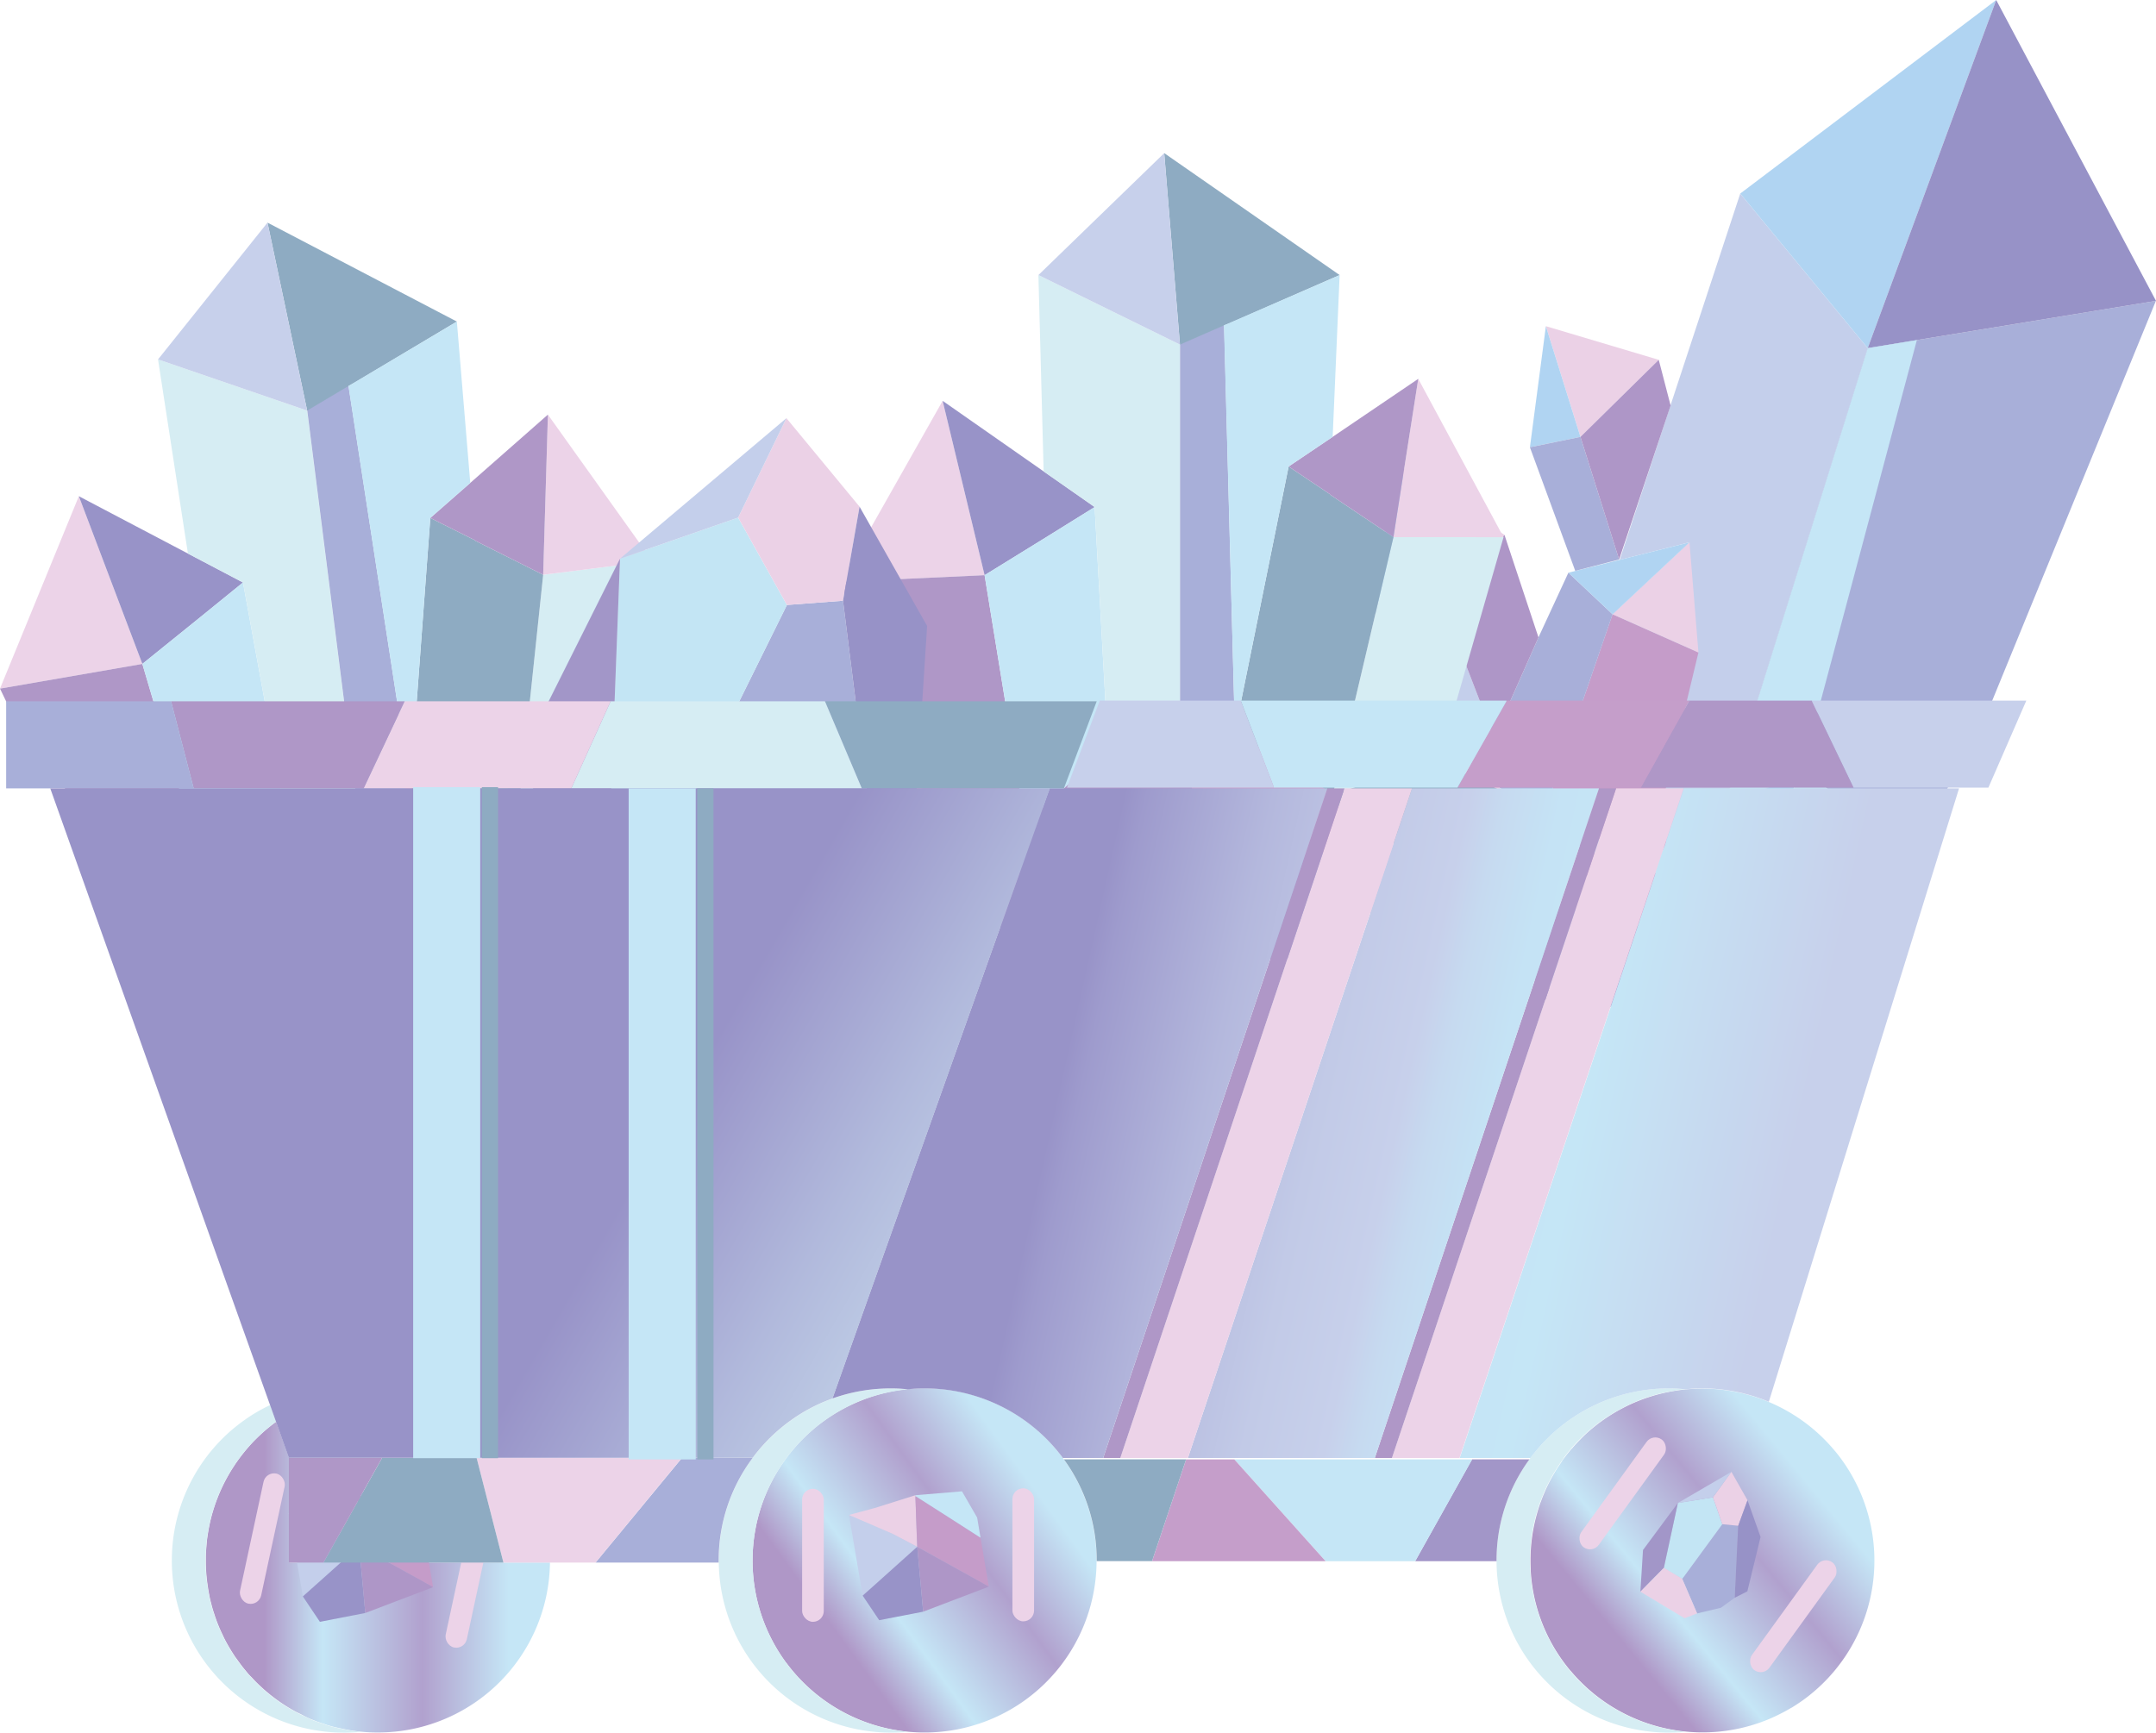 <svg xmlns="http://www.w3.org/2000/svg" xmlns:xlink="http://www.w3.org/1999/xlink" viewBox="0 0 584.9 470.16"><defs><style>.cls-1{fill:#c4cfeb;}.cls-2{fill:#a8afd9;}.cls-3{fill:#c59cc9;}.cls-4{fill:#b0d4f2;}.cls-5{fill:#9792c7;}.cls-6{fill:#ebd1e6;}.cls-7{fill:#ae96c7;}.cls-8{fill:#9893c8;}.cls-9{fill:#c5e6f6;}.cls-10{fill:#ecd3e8;}.cls-11{fill:#af97c7;}.cls-12{fill:#d6edf3;}.cls-13{fill:#8eabc2;}.cls-14{fill:#c7d0eb;}.cls-15,.cls-22{fill:#c59eca;}.cls-15{stroke:#c59eca;stroke-miterlimit:10;}.cls-16{fill:#a296c8;}.cls-17{fill:#c3e5f4;}.cls-18{fill:url(#Naamloos_verloop_21);}.cls-19{fill:none;}.cls-20{fill:url(#Naamloos_verloop_21-2);}.cls-21{fill:url(#Naamloos_verloop_21-3);}.cls-23{fill:url(#Naamloos_verloop_38);}.cls-24{fill:url(#Naamloos_verloop_38-2);}.cls-25{fill:url(#Naamloos_verloop_38-3);}.cls-26{fill:url(#Naamloos_verloop_241);}</style><linearGradient id="Naamloos_verloop_21" x1="19.36" y1="233.48" x2="112.68" y2="233.48" gradientTransform="translate(262.38 285.29) rotate(-39.5)" gradientUnits="userSpaceOnUse"><stop offset="0.17" stop-color="#af97c7"/><stop offset="0.34" stop-color="#c5e6f6"/><stop offset="0.63" stop-color="#b1a1ce"/><stop offset="0.88" stop-color="#c5e6f6"/></linearGradient><linearGradient id="Naamloos_verloop_21-2" x1="-211.76" y1="232.22" x2="-118.34" y2="232.22" gradientTransform="matrix(0.81, -0.59, 0.59, 0.81, 248.01, 138.58)" xlink:href="#Naamloos_verloop_21"/><linearGradient id="Naamloos_verloop_21-3" x1="55.8" y1="428" x2="149.2" y2="428" gradientTransform="matrix(1, 0, 0, 1, 0, 0)" xlink:href="#Naamloos_verloop_21"/><linearGradient id="Naamloos_verloop_38" x1="236.8" y1="254.28" x2="535.17" y2="320.69" gradientUnits="userSpaceOnUse"><stop offset="0.19" stop-color="#9893c8"/><stop offset="0.21" stop-color="#9e9bcd"/><stop offset="0.32" stop-color="#b4b8dd"/><stop offset="0.42" stop-color="#c2cae7"/><stop offset="0.49" stop-color="#c7d0eb"/><stop offset="0.52" stop-color="#c6daf0"/><stop offset="0.57" stop-color="#c5e3f5"/><stop offset="0.65" stop-color="#c5e6f6"/><stop offset="0.84" stop-color="#c7d0eb"/></linearGradient><linearGradient id="Naamloos_verloop_38-2" x1="232.76" y1="272.45" x2="531.13" y2="338.86" xlink:href="#Naamloos_verloop_38"/><linearGradient id="Naamloos_verloop_38-3" x1="230.22" y1="283.86" x2="528.59" y2="350.27" xlink:href="#Naamloos_verloop_38"/><linearGradient id="Naamloos_verloop_241" x1="167.05" y1="296.39" x2="401.91" y2="431.99" gradientUnits="userSpaceOnUse"><stop offset="0.06" stop-color="#9893c8"/><stop offset="0.25" stop-color="#b1b9dc"/><stop offset="0.36" stop-color="#becce5"/><stop offset="0.49" stop-color="#c8dbec"/><stop offset="0.6" stop-color="#cce0ee"/><stop offset="0.74" stop-color="#d1e7f1"/><stop offset="0.81" stop-color="#d6edf3"/></linearGradient></defs><g id="Layer_2" data-name="Layer 2"><g id="MIJNWAGEN"><polygon class="cls-1" points="506.69 94.47 467.45 219.81 467.45 219.81 451.71 227.73 464.24 230.06 464.22 230.12 450.54 228.04 452.33 232.02 448.5 228.12 444.44 224 428.32 229.65 418.36 222.28 437.48 166.69 458.34 147.16 439.4 151.91 450.79 117.31 450.87 117.06 453.2 109.97 472.11 52.52 506.69 94.47"/><path class="cls-2" d="M523.7,224.22c1.67-3.14,3.59-6.28,4.42-9.58a4.42,4.42,0,0,1,3.75-3.51l53-129.49L506.69,94.47,467.45,219.81,488.94,209l27,20Z"/><polygon class="cls-3" points="460.77 177.05 448.5 228.12 444.44 224 428.32 229.65 418.36 222.28 437.48 166.69 460.77 177.05"/><polygon class="cls-2" points="437.48 166.69 418.36 222.28 416.66 221.02 400.76 209.25 405.3 200.19 417.38 172.96 417.37 172.95 425.49 155.4 435.23 164.57 437.48 166.69"/><polygon class="cls-1" points="405.3 200.19 400.76 209.25 400.63 209.16 395.23 205.16 394.58 206.54 394.28 205.97 371.36 162.79 392.02 165.72 405.06 199.58 405.3 200.19"/><polygon class="cls-4" points="541.55 0 506.69 94.47 472.11 52.52 541.55 0"/><polygon class="cls-5" points="541.55 0 584.9 81.64 506.69 94.47 541.55 0"/><polygon class="cls-6" points="419.38 88.51 450 97.64 428.76 118.55 419.38 88.51"/><polygon class="cls-6" points="458.34 147.16 460.77 177.05 437.48 166.69 458.34 147.16"/><polygon class="cls-4" points="458.34 147.16 437.48 166.69 435.23 164.57 425.49 155.4 439.4 151.91 458.34 147.16"/><polygon class="cls-4" points="380.06 126.63 392.02 165.72 371.35 162.79 380.06 126.63"/><polygon class="cls-6" points="380.06 126.63 408.15 145.15 392.02 165.72 380.06 126.63"/><polygon class="cls-4" points="419.38 88.51 428.76 118.55 415.05 121.37 419.38 88.51"/><polygon class="cls-7" points="417.37 172.95 417.38 172.96 405.3 200.19 405.06 199.58 392.02 165.72 408.15 145.15 417.37 172.95"/><path class="cls-1" d="M522.09,227.51c.47-1.1,1-2.2,1.61-3.29L516,229l4.27,3.16C520.83,230.61,521.44,229.05,522.09,227.51Z"/><path class="cls-3" d="M513.27,250l-7.83-5.79h0l-19.2,11.63,1.38,20.63.92-.66,21-15C510.58,257.16,511.89,253.58,513.27,250Z"/><path class="cls-8" d="M507.92,274.06a5.09,5.09,0,0,1-.64-2.33l-19.67,4.78L489,297.45l16.36-11.21a5,5,0,0,1,0-1.08A68,68,0,0,1,507.92,274.06Z"/><path class="cls-6" d="M516.61,241.72c.73-1.83,1.42-3.67,2.11-5.51l-13.29,8h0l7.83,5.79C514.37,247.24,515.5,244.47,516.61,241.72Z"/><path class="cls-7" d="M507.32,270.77a67.94,67.94,0,0,1,2.19-10l-21.9,15.71,19.67-4.78A6.27,6.27,0,0,1,507.32,270.77Z"/><polygon class="cls-1" points="433.54 248.1 418.48 270.76 406.04 243.04 423.6 245.78 433.54 248.1"/><polygon class="cls-8" points="441.72 270.88 426.71 278.05 418.48 270.76 433.54 248.1 441.72 270.88"/><polygon class="cls-6" points="433.54 248.1 423.6 245.78 406.04 243.04 414.01 238.49 414.6 238.16 428.06 229.74 431.81 242.35 432.67 245.29 433.54 248.1"/><polygon class="cls-3" points="462.98 255.76 433.54 248.1 431.97 242.96 428.23 230.39 428.58 230.19 446.59 236.06 455.44 238.94 462.98 255.76"/><polygon class="cls-9" points="455.44 238.94 446.59 236.06 428.14 230.04 428.06 229.74 444.44 224 448.5 228.12 452.33 232.02 455.44 238.94"/><polygon class="cls-7" points="433.54 248.1 462.98 255.75 441.72 270.88 433.54 248.1"/><polygon class="cls-3" points="477.85 232.58 462.98 255.76 455.44 238.94 452.33 232.02 450.54 228.04 464.22 230.12 466.13 230.41 477.85 232.58"/><polygon class="cls-7" points="486.23 255.88 471.21 263.05 462.98 255.76 477.85 232.58 486.23 255.88"/><polygon class="cls-4" points="488.94 209 484.75 217.91 480.92 226.07 478.49 231.22 478.2 231.83 477.85 232.58 466.13 230.41 464.24 230.06 450.54 228.04 467.45 219.81 467.45 219.81 468.98 219.04 488.94 209"/><path class="cls-9" d="M519.62,233.8c.2-.55.41-1.09.62-1.63L516,229l-27-20-4.19,8.92-3.83,8.16-3.07,6.51,22,.64,19,.56Z"/><path class="cls-2" d="M519.62,233.8l-.79,0-19-.56-22-.64.19.53,8.19,22.77,19.2-11.63,13.29-8Z"/><polygon class="cls-7" points="479.24 277.12 461.35 288.86 441.72 270.88 479.89 270.86 479.24 277.12"/><polygon class="cls-3" points="485.69 284.62 489.02 297.45 461.35 288.86 479.24 277.12 485.69 284.62"/><polygon class="cls-6" points="479.89 270.86 441.72 270.88 462.98 255.75 479.89 270.86"/><polygon class="cls-4" points="479.89 270.86 471.21 263.05 486.23 255.88 485.69 284.62 479.24 277.12 479.89 270.86"/><polygon class="cls-5" points="485.69 284.62 486.23 255.88 489.02 297.45 485.69 284.62"/><polygon class="cls-2" points="439.25 151.83 427.35 154.91 415.05 121.37 428.76 118.55 439.25 151.83"/><polygon class="cls-7" points="453.22 110.04 439.25 151.83 428.76 118.55 450 97.64 453.22 110.04"/><polygon class="cls-2" points="384.33 229.26 387.51 251.55 370.46 226.27 372.42 226.56 384.33 229.26"/><polygon class="cls-7" points="406.04 243.04 412.26 256.9 387.51 251.55 384.33 229.26 406.04 243.04"/><polygon class="cls-4" points="395.23 205.16 394.58 206.54 393.72 208.37 393.69 208.42 390.96 214.24 390.93 214.31 390.9 214.35 384.33 229.26 373.68 226.85 373.66 226.85 370.46 226.27 394.28 205.97 395.23 205.16"/><polygon class="cls-6" points="428.32 229.65 428.04 229.75 427.76 229.92 427.63 230 415.82 229.66 407.97 229.43 407.97 229.43 406.15 229.38 406.05 229.38 384.33 229.26 390.9 214.35 390.93 214.31 390.96 214.24 393.69 208.42 393.72 208.37 394.58 206.54 395.23 205.16 400.63 209.16 400.76 209.25 416.66 221.02 418.36 222.28 428.32 229.65"/><polygon class="cls-3" points="427.63 230 414.56 238.16 414.01 238.49 406.04 243.04 384.33 229.26 406.05 229.38 406.15 229.38 407.97 229.43 415.82 229.66 427.63 230"/><polygon class="cls-9" points="520.03 92.28 488.94 209 467.45 219.81 506.69 94.47 520.03 92.28"/><polygon class="cls-6" points="479.89 270.86 485.97 269.28 485.69 284.62 479.24 277.12 479.89 270.86"/><polygon class="cls-10" points="255.73 108.77 267.11 156.08 227.96 157.88 255.73 108.77"/><polygon class="cls-8" points="296.97 137.59 283.7 145.84 267.11 156.08 255.73 108.77 283.13 127.92 296.97 137.59"/><polygon class="cls-11" points="278.11 223.58 246.44 213.34 227.96 157.88 267.11 156.08 278.11 223.58"/><polygon class="cls-9" points="300.58 203.01 278.11 223.58 267.11 156.08 283.7 145.84 296.97 137.59 300.58 203.01"/><polygon class="cls-12" points="320.11 93.51 320.11 203.01 300.58 203.01 296.97 137.59 283.13 127.92 281.71 74.64 320.11 93.51"/><polygon class="cls-2" points="335.02 198.53 320.13 202.8 320.13 93.3 332.08 88.09 335.02 198.53"/><polygon class="cls-12" points="407.9 145.75 390.45 206.52 361.63 215.43 378.03 145.75 407.9 145.75"/><polygon class="cls-10" points="384.76 102.8 407.9 145.77 378.03 145.75 384.76 102.8"/><polygon class="cls-13" points="363.43 74.64 333.29 87.82 332.05 88.29 320.11 93.51 315.84 41.55 363.43 74.64"/><polygon class="cls-14" points="320.11 93.51 281.71 74.64 315.84 41.55 320.11 93.51"/><polygon class="cls-15" points="368.08 228.99 330.73 238.56 320.11 203.01 334.99 198.74 361.63 215.43 368.08 228.99"/><polygon class="cls-13" points="378.03 145.75 361.63 215.43 335.02 198.53 349.59 126.59 360.78 134.09 360.78 134.18 378.03 145.75"/><polygon class="cls-11" points="384.76 102.8 378.03 145.75 360.78 134.18 360.78 134.09 349.59 126.59 361.54 118.54 384.76 102.8"/><polygon class="cls-9" points="363.43 74.64 361.54 118.54 349.59 126.59 335.02 198.53 332.05 88.29 363.43 74.64"/><polygon class="cls-2" points="363.46 260.25 340.7 260.25 314.75 262.74 330.75 238.56 368.08 228.96 363.46 260.25"/><polygon class="cls-11" points="330.73 238.56 300.86 230.12 278.11 223.58 300.58 203.01 320.11 203.01 330.73 238.56"/><polygon class="cls-8" points="314.75 262.74 274.17 250.08 278.13 223.63 330.75 238.56 314.75 262.74"/><polygon class="cls-10" points="400.08 247.8 365.3 247.8 368.08 228.96 400.08 228.25 400.08 247.8"/><polygon class="cls-9" points="424.25 230.03 412.16 216.94 400.08 230.03 400.08 247.8 424.25 230.03"/><polygon class="cls-15" points="246.49 213.32 278.13 223.63 274.17 250.08 237.96 262.74 246.49 213.32"/><polygon class="cls-13" points="400.08 228.25 368.08 228.96 361.68 215.45 390.48 206.56 412.16 216.94 400.08 228.25"/><polygon class="cls-16" points="245.78 215.45 237.96 262.74 214.49 239.09 245.78 215.45"/><polygon class="cls-10" points="21.39 134.65 38.62 180.16 0 186.86 21.39 134.65"/><polygon class="cls-8" points="65.92 158.06 53.79 167.91 38.62 180.16 21.39 134.65 50.98 150.21 65.92 158.06"/><path class="cls-11" d="M45.39,243.36,58,245.74,38.62,180.16,0,186.86l8.19,17c10.3,10,18.78,21.55,27.05,33.25A27,27,0,0,1,45.39,243.36Z"/><polygon class="cls-9" points="77.72 222.51 58.01 245.74 38.62 180.16 53.79 167.91 65.92 158.06 77.72 222.51"/><polygon class="cls-12" points="83.33 111.42 97.09 220.05 77.72 222.51 65.92 158.06 50.98 150.21 42.87 97.53 83.33 111.42"/><polygon class="cls-2" points="111.33 213.74 97.09 219.84 83.33 111.21 94.53 104.54 111.33 213.74"/><polygon class="cls-12" points="176.99 152.21 167.32 214.69 139.85 227.16 147.36 155.97 176.99 152.21"/><polygon class="cls-10" points="148.64 112.51 176.99 152.24 147.36 155.97 148.64 112.51"/><polygon class="cls-13" points="123.94 87.26 95.69 104.12 94.53 104.75 83.33 111.42 72.57 60.41 123.94 87.26"/><polygon class="cls-14" points="83.33 111.42 42.87 97.53 72.57 60.41 83.33 111.42"/><polygon class="cls-15" points="147.95 239.79 112.09 253.99 97.09 220.05 111.32 213.95 139.85 227.16 147.95 239.79"/><polygon class="cls-13" points="147.36 155.97 139.85 227.16 111.32 213.74 116.74 140.54 128.78 146.56 128.79 146.66 147.36 155.97"/><polygon class="cls-11" points="148.64 112.51 147.36 155.97 128.79 146.66 128.78 146.56 116.74 140.54 127.58 131.04 148.64 112.51"/><polygon class="cls-9" points="123.94 87.26 127.58 131.04 116.74 140.54 111.32 213.74 94.53 104.75 123.94 87.26"/><polygon class="cls-2" points="147.29 271.39 124.72 274.25 99.28 279.98 112.12 253.99 147.94 239.77 147.29 271.39"/><polygon class="cls-11" points="112.09 253.99 81.41 249.37 58.01 245.74 77.72 222.51 97.09 220.05 112.09 253.99"/><path class="cls-8" d="M58,245.79l-.47,20.75a61.07,61.07,0,0,1,1.12,6.21L99.28,280l12.84-26Z"/><polygon class="cls-10" points="182.06 254.44 147.55 258.81 147.94 239.77 179.6 235.04 182.06 254.44"/><polygon class="cls-9" points="203.81 233.77 190.17 222.31 179.82 236.81 182.06 254.44 203.81 233.77"/><path class="cls-15" d="M57.57,266.54,58,245.79,45.4,243.37C51.64,249.31,55.58,258,57.57,266.54Z"/><polygon class="cls-13" points="179.6 235.04 147.94 239.77 139.9 227.17 167.35 214.74 190.17 222.31 179.6 235.04"/><polygon class="cls-2" points="237.28 231.28 226.03 242.91 204.57 252.16 184.84 222.1 213.48 164.16 228.7 163.01 237.28 231.28"/><polygon class="cls-17" points="200.25 140.45 213.48 164.16 184.84 222.1 165.81 214.86 168.2 151.6 200.25 140.45"/><polygon class="cls-6" points="213.35 113.47 233.19 137.49 228.7 163.01 213.48 164.16 200.25 140.45 213.35 113.47"/><polygon class="cls-1" points="200.25 140.45 168.2 151.6 213.35 113.47 200.25 140.45"/><polygon class="cls-16" points="165.81 214.86 147.67 241.16 143.24 201.52 168.2 151.6 165.81 214.86"/><polygon class="cls-6" points="165.81 214.86 184.84 222.1 204.57 252.16 193.6 258.77 147.67 241.16 165.81 214.86"/><polygon class="cls-5" points="233.19 137.49 251.52 169.86 248.1 223.13 237.28 231.28 228.7 163.01 233.19 137.49"/><path class="cls-18" d="M497.84,393.77a46.7,46.7,0,0,1-6.34,65.75,42,42,0,0,1-3.6,2.68c-.62.42-1.24.81-1.84,1.19l-.05,0c-.62.36-1.22.71-1.85,1.05-1.29.68-2.56,1.32-3.89,1.89a46.7,46.7,0,0,1-54.06-12.81,1.76,1.76,0,0,1-.26-.28l-.12-.14a46.29,46.29,0,0,1-10.56-26.85c0-.16,0-.31,0-.47a46.41,46.41,0,0,1,1.54-14.46c.27-1,.56-2,.9-3,.12-.36.25-.7.38-1,.22-.66.47-1.28.74-1.91s.55-1.31.85-1.94c.47-1,1-2,1.53-2.93.29-.54.58-1,.9-1.55.54-.85,1.09-1.68,1.67-2.51,0,0,0,0,0-.07.6-.81,1.21-1.64,1.87-2.41.27-.35.56-.71.85-1a3.19,3.19,0,0,0,.35-.41c.61-.68,1.24-1.35,1.89-2a36.72,36.72,0,0,1,3.36-3.1,46.69,46.69,0,0,1,65.75,6.31Z"/><path class="cls-19" d="M448.77,468.29A46.64,46.64,0,0,1,415.1,424a2.3,2.3,0,0,1,0-.38v-.18A46.44,46.44,0,0,1,424,396l.27-.39a45.81,45.81,0,0,1,10.49-10.17,46.59,46.59,0,0,0-10.38,10.17l-.27.39a46.32,46.32,0,0,0-8.93,27.44v.18a1.54,1.54,0,0,0,0,.38A46.68,46.68,0,0,0,448.77,468.29Z"/><path class="cls-20" d="M288.62,396l.1.15a2,2,0,0,1,.21.33,46.72,46.72,0,0,1-10.68,64.74,43.88,43.88,0,0,1-3.85,2.52,46.65,46.65,0,0,1-61-12.43,2.94,2.94,0,0,1-.35-.44,46.7,46.7,0,0,1,6.8-62.33,40.35,40.35,0,0,1,3.59-2.91,46.7,46.7,0,0,1,41.45-6.76l.45.16A46.42,46.42,0,0,1,288.62,396Z"/><path class="cls-21" d="M149.2,424a46.66,46.66,0,0,1-46.68,46.12,43.8,43.8,0,0,1-4.61-.22,45.57,45.57,0,0,1-5.25-.84c-.61-.12-1.2-.25-1.79-.41-.05,0-.07,0-.09,0-.62-.14-1.23-.32-1.84-.5-.3-.09-.59-.19-.89-.3q-.81-.24-1.59-.54c-.72-.25-1.43-.55-2.11-.82s-1.41-.62-2.09-1-1.34-.65-2-1q-2-1.08-3.86-2.34a47.72,47.72,0,0,1-6.9-5.7c-.53-.52-1-1.07-1.55-1.61s-1-1.14-1.47-1.7-.94-1.16-1.39-1.78-.8-1.09-1.18-1.63a1.83,1.83,0,0,1-.27-.39c-.78-1.18-1.53-2.4-2.21-3.65-.36-.66-.7-1.32-1-2a41.61,41.61,0,0,1-2.36-5.93c-.3-.86-.55-1.75-.77-2.66-.21-.75-.37-1.5-.53-2.25a.13.13,0,0,1,0-.09c-.16-.75-.27-1.47-.38-2.22a45,45,0,0,1-.55-7.11c0-1,0-1.93.09-2.89s.14-1.88.25-2.81c0,0,0,0,0-.07.14-.91.27-1.82.43-2.7a45.59,45.59,0,0,1,1.32-5.39,46.63,46.63,0,0,1,5.81-12.13,1.81,1.81,0,0,1,.23-.36c.46-.64.91-1.27,1.39-1.91a48.58,48.58,0,0,1,3.49-4.09c.62-.63,1.28-1.27,1.91-1.86a48.87,48.87,0,0,1,4.16-3.43l3.5,9.81V424Z"/><path class="cls-12" d="M246.24,469.93a43.94,43.94,0,0,1-4.59.22A46.67,46.67,0,0,1,195,424a5.24,5.24,0,0,1,0-.56,46.61,46.61,0,0,1,19.58-38,45.16,45.16,0,0,1,11.28-5.93v0a47.07,47.07,0,0,1,15.86-2.75,38.25,38.25,0,0,1,4.56.25,45.93,45.93,0,0,0-22.53,8.45,46.61,46.61,0,0,0-19.58,38,3.51,3.51,0,0,0,0,.56A46.65,46.65,0,0,0,246.24,469.93Z"/><path class="cls-12" d="M455.12,469.68c.69.09,1.37.18,2.05.25a41.18,41.18,0,0,1-4.45.22A46.67,46.67,0,0,1,406,424a2.3,2.3,0,0,1,0-.38v-.18A46.32,46.32,0,0,1,414.92,396c.09-.14.18-.25.28-.39a46.83,46.83,0,0,1,37.52-18.87,37,37,0,0,1,4.49.25,27.31,27.31,0,0,0-2.72.34,4,4,0,0,1-.52.09c-.43.07-.89.16-1.32.25-1,.18-2,.43-3,.68a.07.07,0,0,1-.06,0c-1,.28-1.93.57-2.89.89-.57.18-1.11.39-1.68.61-1,.39-2,.82-3,1.3-.64.29-1.27.61-1.89.95s-1.2.66-1.79,1a6.91,6.91,0,0,0-1,.57,45.56,45.56,0,0,0-13.1,11.92L424,396a46.44,46.44,0,0,0-8.91,27.44v.18a2.3,2.3,0,0,0,0,.38,46.64,46.64,0,0,0,33.67,44.27,40.84,40.84,0,0,0,4.2,1c.7.14,1.38.25,2.09.37Z"/><path class="cls-19" d="M448.77,468.29A46.64,46.64,0,0,1,415.1,424a2.3,2.3,0,0,1,0-.38v-.18A46.44,46.44,0,0,1,424,396l.27-.39a45.81,45.81,0,0,1,10.49-10.17,46.59,46.59,0,0,0-10.38,10.17l-.27.39a46.32,46.32,0,0,0-8.93,27.44v.18a1.54,1.54,0,0,0,0,.38A46.68,46.68,0,0,0,448.77,468.29Z"/><path class="cls-12" d="M97.91,469.94a43.68,43.68,0,0,1-4.59.22A46.67,46.67,0,0,1,46.62,424a5.52,5.52,0,0,1,0-.57,46.61,46.61,0,0,1,19.58-38,44.48,44.48,0,0,1,7.09-4.16l1.61,4.52a40.93,40.93,0,0,0-4.16,3.43c-.66.59-1.29,1.23-1.91,1.86a43.58,43.58,0,0,0-3.49,4.09c-.12.14-.23.3-.34.43-.37.48-.71,1-1.05,1.48a1.81,1.81,0,0,0-.23.36,44.49,44.49,0,0,0-5.81,12.13A38.9,38.9,0,0,0,56.57,415c-.18.88-.32,1.79-.43,2.7,0,0,0,0,0,.07a21.89,21.89,0,0,0-.25,2.81c-.09,1-.11,1.91-.11,2.89a5.52,5.52,0,0,0,0,.57,42.85,42.85,0,0,0,.55,6.54c.09.75.22,1.47.38,2.22a.13.13,0,0,0,0,.09c.14.75.32,1.5.53,2.25.22.91.47,1.8.77,2.66a41.61,41.61,0,0,0,2.36,5.93c.32.68.66,1.34,1,2a38.93,38.93,0,0,0,2.21,3.65,1.83,1.83,0,0,0,.27.39c.36.54.75,1.09,1.18,1.63a16.73,16.73,0,0,0,1.39,1.78,21.3,21.3,0,0,0,1.47,1.7,16.84,16.84,0,0,0,1.55,1.61,42.42,42.42,0,0,0,6.9,5.7,35.4,35.4,0,0,0,3.86,2.34c.66.37,1.32.71,2,1s1.39.66,2.09,1,1.41.57,2.11.82q.78.3,1.59.54c.3.11.59.21.89.3.61.18,1.2.36,1.84.5,0,0,0,0,.09,0a15.48,15.48,0,0,0,1.79.41A45.57,45.57,0,0,0,97.91,469.94Z"/><rect class="cls-10" x="68.27" y="399.46" width="5.87" height="36.1" rx="2.93" transform="translate(89.51 -5.63) rotate(12.16)"/><rect class="cls-10" x="124.07" y="411.35" width="5.87" height="36.1" rx="2.93" transform="translate(93.26 -17.11) rotate(12.16)"/><polygon class="cls-1" points="248.84 419.73 234.03 432.98 230.32 411.09 242.24 416.25 248.84 419.73"/><polygon class="cls-8" points="250.45 437.34 238.51 439.65 234.03 432.98 248.84 419.73 250.45 437.34"/><polygon class="cls-6" points="248.84 419.73 242.24 416.25 230.32 411.09 236.8 409.34 237.27 409.22 248.34 405.73 248.68 415.34 248.74 417.58 248.84 419.73"/><polygon class="cls-3" points="268.26 430.54 248.84 419.73 248.68 415.8 248.34 406.22 248.63 406.14 260.29 413.6 266.01 417.27 268.26 430.54"/><polygon class="cls-9" points="266.01 417.27 260.29 413.6 248.34 405.96 248.34 405.73 260.98 404.68 263.09 408.34 265.09 411.8 266.01 417.27"/><polygon class="cls-7" points="248.84 419.73 268.26 430.54 250.45 437.34 248.84 419.73"/><polygon class="cls-1" points="97.44 419.52 82.16 433.2 78.33 410.61 90.63 415.94 97.44 419.52"/><polygon class="cls-8" points="99.1 437.7 86.78 440.09 82.16 433.2 97.44 419.52 99.1 437.7"/><polygon class="cls-6" points="97.44 419.52 90.63 415.94 78.33 410.61 85.01 408.8 85.5 408.67 96.92 405.08 97.27 414.99 97.34 417.3 97.44 419.52"/><polygon class="cls-3" points="117.49 430.69 97.44 419.52 97.28 415.47 96.93 405.58 97.22 405.5 109.25 413.2 115.17 416.99 117.49 430.69"/><polygon class="cls-9" points="115.17 416.99 109.25 413.2 96.93 405.31 96.92 405.08 109.97 403.99 112.15 407.77 114.21 411.34 115.17 416.99"/><polygon class="cls-7" points="97.44 419.52 117.49 430.69 99.1 437.7 97.44 419.52"/><polygon class="cls-14" points="549.72 190.11 539.43 213.73 502.84 213.73 491.58 190.31 491.58 190.11 549.72 190.11"/><polygon class="cls-11" points="502.84 213.73 445.13 213.73 458.19 190.31 458.19 190.11 491.58 190.11 491.58 190.31 502.84 213.73"/><polygon class="cls-22" points="458.19 190.11 458.19 190.31 445.13 213.73 395.39 213.73 408.68 190.31 408.68 190.11 458.19 190.11"/><path class="cls-16" d="M399.37,396h15.55A46.32,46.32,0,0,0,406,423.46v.18H383.92Z"/><polygon class="cls-9" points="408.68 190.11 408.68 190.31 395.39 213.73 345.54 213.73 345.54 213.5 336.68 190.31 336.68 190.11 408.68 190.11"/><polygon class="cls-9" points="399.37 396.02 383.92 423.64 359.62 423.64 334.86 396.02 399.37 396.02"/><polygon class="cls-22" points="334.86 396.02 359.62 423.64 312.6 423.64 312.6 423.46 321.78 396.02 334.86 396.02"/><polygon class="cls-14" points="345.54 213.5 345.54 213.73 289.46 213.73 298.36 190.11 336.68 190.11 336.68 190.31 345.54 213.5"/><path class="cls-13" d="M321.78,396l-9.18,27.44v.18H297.52v-.18a46.44,46.44,0,0,0-8.9-27.44Z"/><polygon class="cls-13" points="297.52 190.31 288.62 213.93 233.79 213.93 223.8 190.31 297.52 190.31"/><polygon class="cls-12" points="223.8 190.31 233.79 213.93 154.98 213.93 165.65 190.31 223.8 190.31"/><path class="cls-2" d="M185,395.63h19.17a46.33,46.33,0,0,0-9.2,27.83,5.24,5.24,0,0,0,0,.56H161.56Z"/><polygon class="cls-10" points="184.96 395.63 161.56 424.02 136.58 424.02 129.31 395.63 184.96 395.63"/><polygon class="cls-10" points="165.65 190.31 154.98 213.93 98.65 213.93 109.78 190.31 165.65 190.31"/><polygon class="cls-13" points="129.31 395.63 136.58 424.02 87.75 424.02 103.64 395.63 129.31 395.63"/><polygon class="cls-11" points="109.78 190.31 98.65 213.93 52.54 213.93 46.41 190.31 109.78 190.31"/><polygon class="cls-11" points="103.64 395.63 87.75 424.02 78.37 424.02 78.37 395.63 103.64 395.63"/><polygon class="cls-2" points="46.41 190.31 52.54 213.93 1.67 213.93 1.67 190.31 46.41 190.31"/><polygon class="cls-2" points="470.6 433.57 466.88 436.27 460.41 437.81 456.37 428.41 467.25 413.6 471.56 414.03 470.6 433.57"/><polygon class="cls-17" points="464.71 406.3 467.25 413.6 456.37 428.41 451.39 425.45 455.18 407.85 464.71 406.3"/><polygon class="cls-6" points="469.71 399.39 474.08 407.1 471.56 414.03 467.25 413.6 464.71 406.3 469.71 399.39"/><polygon class="cls-1" points="464.71 406.3 455.18 407.85 469.71 399.39 464.71 406.3"/><polygon class="cls-16" points="451.39 425.45 445.02 431.92 445.73 420.6 455.18 407.85 451.39 425.45"/><polygon class="cls-6" points="451.39 425.45 456.37 428.41 460.41 437.81 457.01 439.12 445.02 431.92 451.39 425.45"/><polygon class="cls-5" points="474.08 407.1 477.62 417.07 474.04 431.82 470.6 433.57 471.56 414.03 474.08 407.1"/><rect class="cls-10" x="217.61" y="403.99" width="5.87" height="36.1" rx="2.93"/><rect class="cls-10" x="274.66" y="403.86" width="5.87" height="36.1" rx="2.93"/><rect class="cls-10" x="437.27" y="387.19" width="5.87" height="36.1" rx="2.93" transform="translate(321.15 -181.13) rotate(35.89)"/><rect class="cls-10" x="483.56" y="420.53" width="5.87" height="36.1" rx="2.93" transform="translate(349.49 -201.94) rotate(35.89)"/><path class="cls-23" d="M531.47,213.93l-13.86,44.7L503.3,304.78l-13.56,43.77-9.88,31.84a46.51,46.51,0,0,0-18.08-3.64,38.25,38.25,0,0,0-4.56.25,37.25,37.25,0,0,0-4.5-.25,46.79,46.79,0,0,0-37.52,18.88H396l60.81-181.69h74.71Z"/><polygon class="cls-10" points="456.76 213.93 456.76 213.94 395.95 395.63 377.62 395.63 438.43 213.93 456.76 213.93"/><polygon class="cls-11" points="438.43 213.93 377.62 395.63 372.97 395.63 433.78 213.94 433.78 213.93 438.43 213.93"/><polygon class="cls-24" points="433.78 213.93 433.78 213.94 372.97 395.63 322.26 395.63 383.07 213.93 433.78 213.93"/><polygon class="cls-10" points="383.07 213.93 322.26 395.63 303.93 395.63 364.74 213.94 364.74 213.93 383.07 213.93"/><polygon class="cls-11" points="364.74 213.93 364.74 213.94 303.93 395.63 299.28 395.63 360.09 213.94 360.09 213.93 364.74 213.93"/><path class="cls-25" d="M360.09,213.93h0L299.28,395.63H288.35a46.68,46.68,0,0,0-37.52-18.88,39.21,39.21,0,0,0-4.61.25,38.3,38.3,0,0,0-4.57-.25,47,47,0,0,0-15.85,2.75l11-30.95,15.6-43.77,16.42-46.13h0v0l15.93-44.7Z"/><path class="cls-26" d="M284.81,213.93l-15.93,44.7v0h0l-16.42,46.13-15.6,43.77-11,30.95v0a45.34,45.34,0,0,0-11.29,5.92,46.63,46.63,0,0,0-10.38,10.18H78.37l-3.5-9.81-1.61-4.52L61.59,348.55,46,304.78h0L29.56,258.65l0,0-15.92-44.7Z"/><rect class="cls-9" x="112.09" y="213.6" width="18.19" height="182.08"/><rect class="cls-13" x="130.71" y="213.6" width="4.41" height="182.08"/><rect class="cls-9" x="170.55" y="213.94" width="18.19" height="182.08"/><rect class="cls-13" x="189.16" y="213.94" width="4.41" height="182.08"/></g></g></svg>